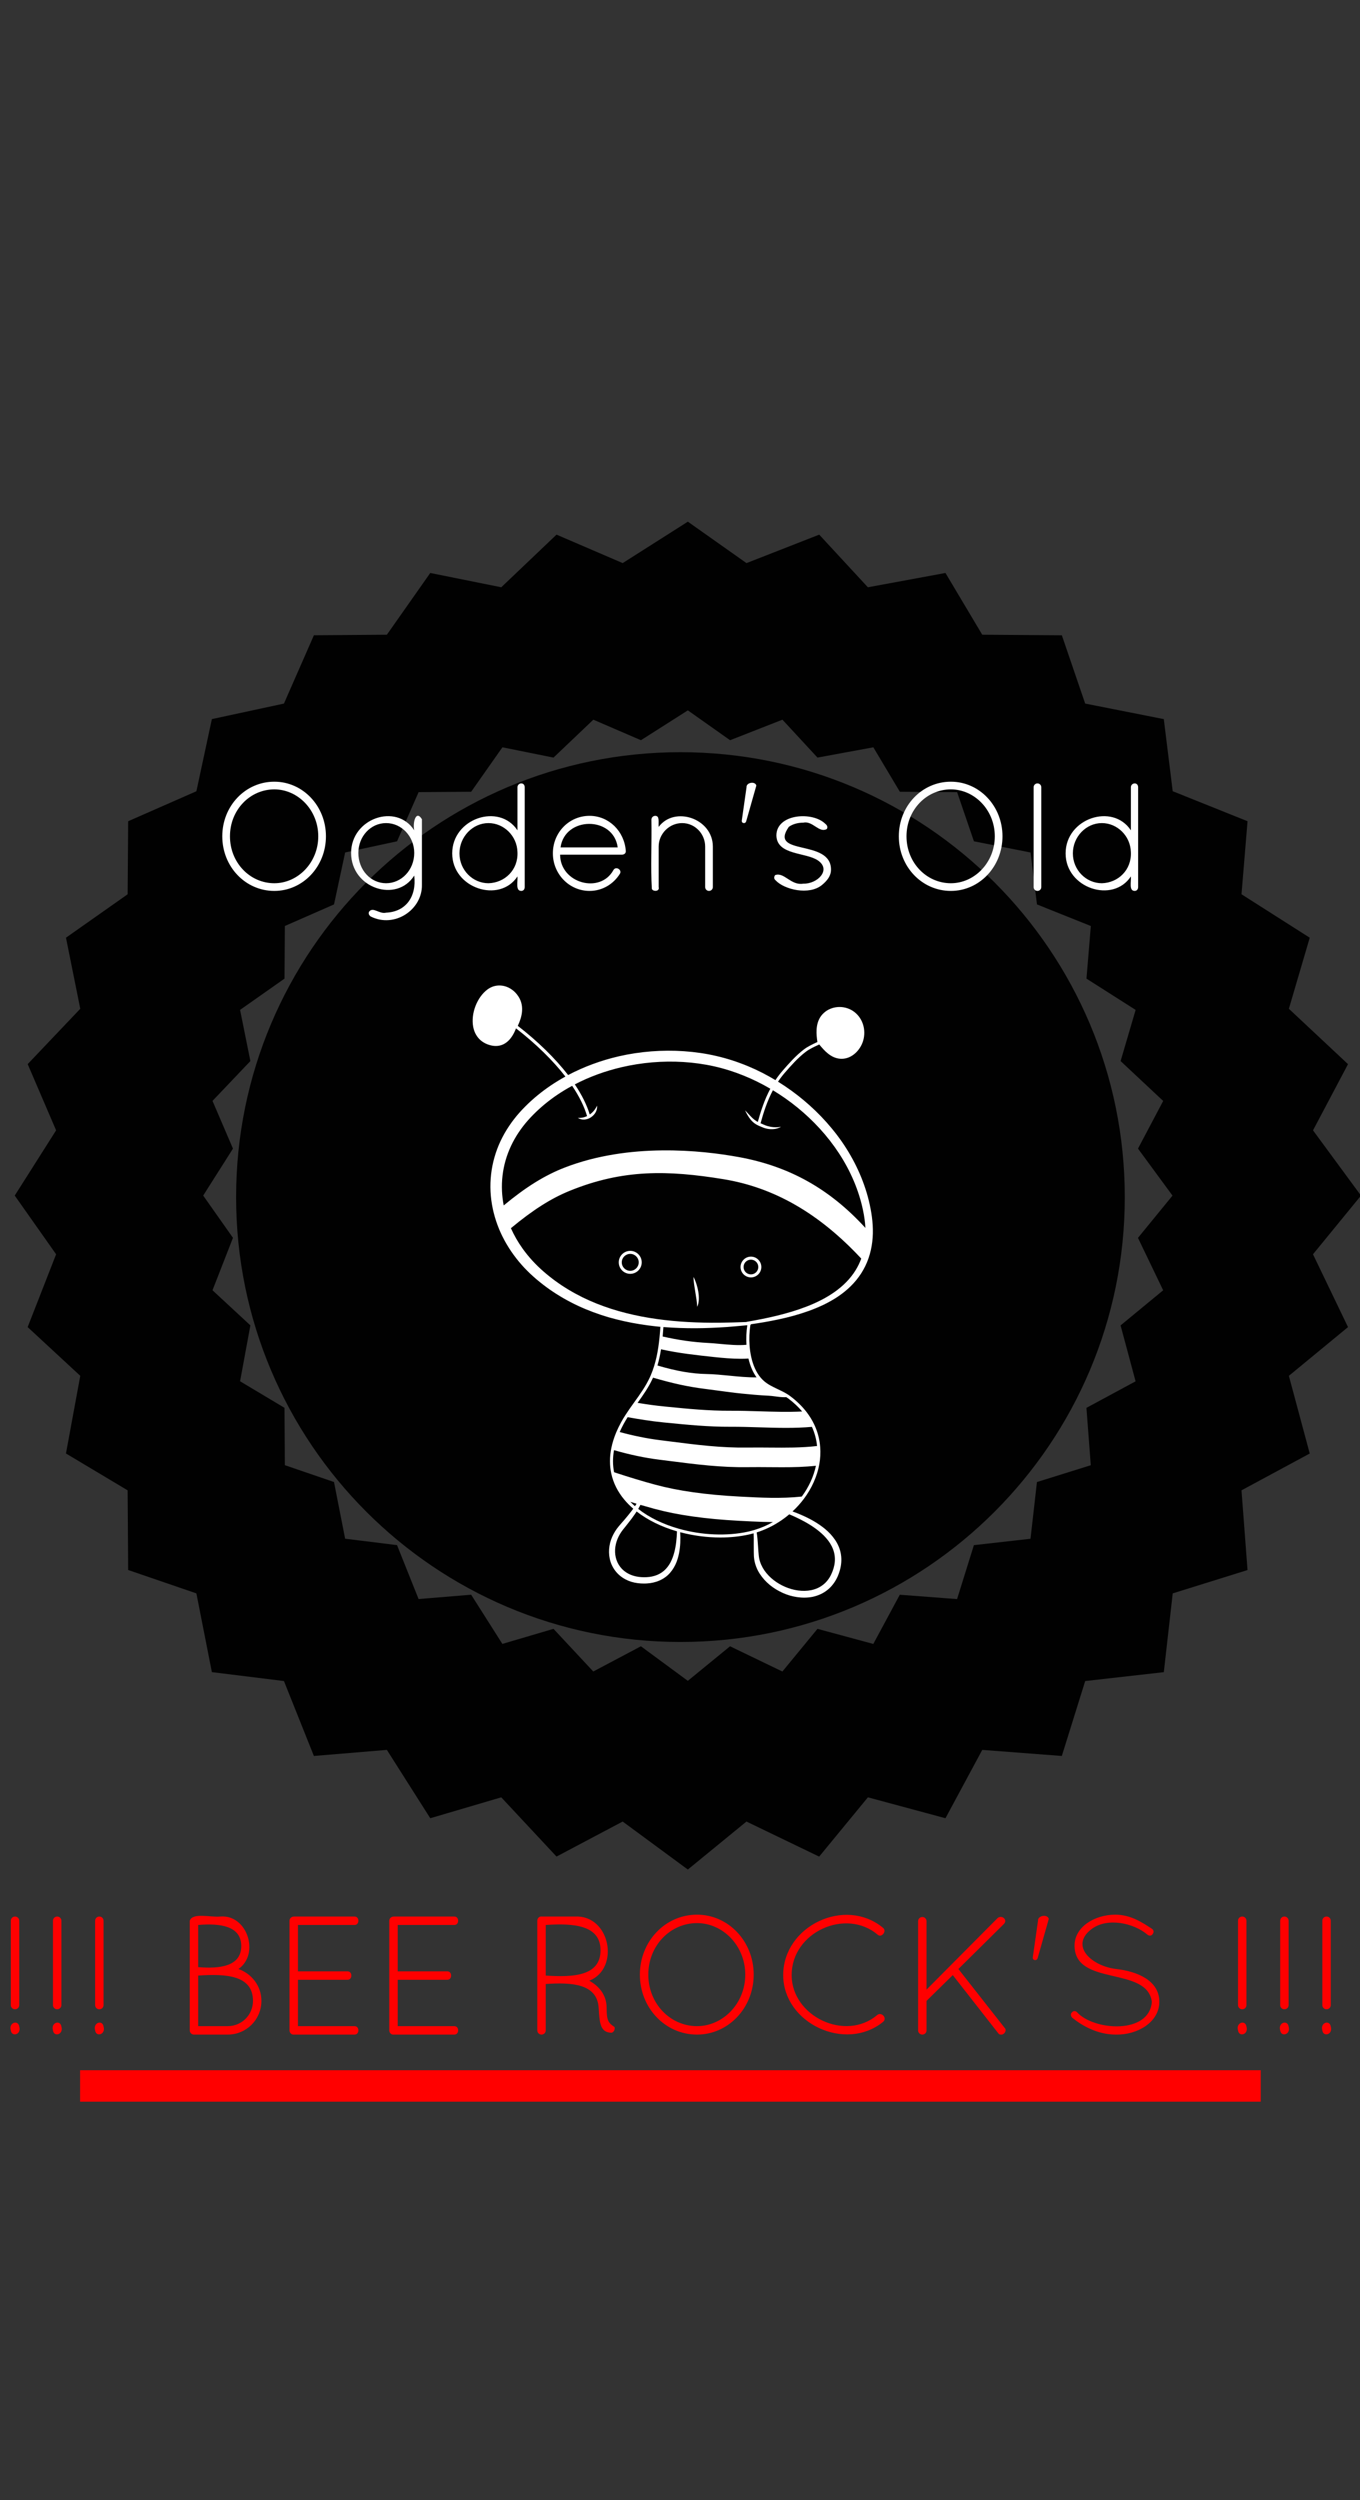 <svg xmlns="http://www.w3.org/2000/svg" width="173" height="318" x="0" y="0" id="svgcontent" viewBox="0 0 173 318" overflow="hidden"><rect x="0" y="0" width="173" height="318" fill="#333333" stroke="none"/><defs><path id="svg_4" d="M-130.442,-1630.05A7361.82,7361.82 0 0 1 14593.198,-1630.05A7361.82,7361.82 0 0 1 -130.442,-1630.05A7361.82,7361.82 0 0 1 14593.198,-1630.05A7361.82,7361.82 0 0 1 -130.442,-1630.05" stroke="#000000" fill="#000000"/><path id="svg_3" d="M21.512,347.715Q135.312,349.715 249.101,347.465" stroke="#000000" fill="#000000"/><path fill="#000000" stroke="#000000" d="M-7891.593,8347.525A8021.409,8021.409 0 0 1 8151.226,8347.525A8021.409,8021.409 0 0 1 -7891.593,8347.525A8021.409,8021.409 0 0 1 8151.226,8347.525A8021.409,8021.409 0 0 1 -7891.593,8347.525" id="svg_2"/><path fill="#000000" stroke="#000000" d="M-7888.243,8158.075A8021.409,8021.409 0 0 1 8154.575,8158.075A8021.409,8021.409 0 0 1 -7888.243,8158.075A8021.409,8021.409 0 0 1 8154.575,8158.075A8021.409,8021.409 0 0 1 -7888.243,8158.075" id="svg_1"/></defs><g mask="" style="pointer-events:all"><title style="pointer-events:inherit">Layer 1</title><line stroke-width="4" id="svg_26" y2="265.311" x2="160.373" y1="265.311" x1="10.189" stroke="#ff0000" fill="none" display="null" style="pointer-events:inherit"/><g id="svg_24" fill-opacity="1" display="null" clip-id="288" stroke-opacity="1" stroke="null" transform=""><path fill="#010101" d="M 86.557 95.671 C 55.341 95.671 30.034 121.007 30.034 152.258 C 30.034 183.508 55.341 208.843 86.557 208.843 C 117.774 208.843 143.08 183.508 143.08 152.258 C 143.08 121.007 117.774 95.671 86.557 95.671 Z M 167.02 159.531 L 173.125 152.069 L 167.023 143.768 L 171.475 135.35 L 163.952 128.306 L 166.607 119.268 L 157.926 113.742 L 158.695 104.452 L 149.176 100.635 L 148.042 91.464 L 138.04 89.486 L 135.074 80.803 L 124.947 80.73 L 120.268 72.876 L 110.4 74.696 L 104.209 68.001 L 94.957 71.622 L 87.499 66.352 L 79.209 71.62 L 70.793 68 L 63.763 74.696 L 54.732 72.876 L 49.213 80.73 L 39.93 80.8 L 36.12 89.488 L 26.951 91.462 L 24.983 100.639 L 16.304 104.452 L 16.237 113.742 L 8.393 119.265 L 10.211 128.306 L 3.521 135.345 L 7.138 143.768 L 1.875 152.065 L 7.138 159.531 L 3.518 168.793 L 10.211 174.991 L 8.391 184.869 L 16.235 189.555 L 16.304 199.688 L 24.982 202.662 L 26.952 212.677 L 36.12 213.811 L 39.928 223.34 L 49.213 222.568 L 54.732 231.26 L 63.763 228.601 L 70.793 236.136 L 79.207 231.681 L 87.497 237.786 L 94.954 231.681 L 104.202 236.142 L 110.402 228.601 L 120.268 231.26 L 124.95 222.568 L 135.07 223.34 L 138.043 213.811 L 148.044 212.681 L 149.178 202.662 L 158.693 199.693 L 157.926 189.555 L 166.606 184.873 L 163.952 174.991 L 171.475 168.793 L 167.02 159.531 Z M 144.756 157.444 L 147.962 164.111 L 142.544 168.577 L 144.454 175.69 L 138.201 179.064 L 138.754 186.361 L 131.905 188.502 L 131.087 195.715 L 123.885 196.527 L 121.746 203.387 L 114.459 202.834 L 111.09 209.092 L 103.988 207.172 L 99.525 212.6 L 92.866 209.39 L 87.494 213.785 L 81.527 209.39 L 75.469 212.598 L 70.408 207.172 L 63.905 209.089 L 59.934 202.831 L 53.247 203.383 L 50.505 196.524 L 43.904 195.708 L 42.486 188.498 L 36.236 186.356 L 36.188 179.061 L 30.539 175.684 L 31.85 168.574 L 27.031 164.109 L 29.634 157.439 L 25.847 152.064 L 29.634 146.09 L 27.031 140.023 L 31.85 134.957 L 30.539 128.446 L 36.19 124.472 L 36.237 117.777 L 42.488 115.034 L 43.906 108.425 L 50.508 107.005 L 53.249 100.751 L 59.937 100.702 L 63.91 95.049 L 70.41 96.358 L 75.475 91.536 L 81.532 94.147 L 87.499 90.35 L 92.871 94.147 L 99.531 91.536 L 103.99 96.358 L 111.095 95.049 L 114.466 100.702 L 121.751 100.753 L 123.89 107.005 L 131.094 108.43 L 131.91 115.034 L 138.761 117.78 L 138.206 124.472 L 144.459 128.45 L 142.548 134.957 L 147.965 140.029 L 144.759 146.09 L 149.15 152.069 L 144.756 157.444 Z" id="svg_25" stroke-width="0" stroke="null" transform=""/></g><g display="null" shapeVal="0" shapeId="0" lineHeight="1" font-style="normal" font-weight="normal" text-anchor="start" stroke-width="0" stroke="0" fill="ff0000" font-family="Quicksand" font-size="25.844" text="!!! BEE ROCK'S !!!" type="text" id="svg_20" transform="matrix(0.83 0 0 0.83 1.83 0)" fill-opacity="1" stroke-opacity="1"><path id="svg_21" fill="#ff0000" stroke="#000000" stroke-width="0" d="M-0.547,294.337C-0.547,293.978 -0.26,293.691 0.099,293.691C0.458,293.691 0.745,293.978 0.745,294.337C0.745,294.337 0.745,307.259 0.745,307.259C0.745,307.618 0.458,307.905 0.099,307.905C-0.26,307.905 -0.547,307.618 -0.547,307.259C-0.547,307.259 -0.547,294.337 -0.547,294.337C-0.547,294.337 -0.547,294.337 -0.547,294.337M-0.547,311.136C-0.906,309.915 0.602,309.484 0.745,310.561C1.104,311.782 -0.403,312.212 -0.547,311.136C-0.547,311.136 -0.547,311.136 -0.547,311.136M5.914,294.337C5.914,293.978 6.201,293.691 6.56,293.691C6.919,293.691 7.206,293.978 7.206,294.337C7.206,294.337 7.206,307.259 7.206,307.259C7.206,307.618 6.919,307.905 6.56,307.905C6.201,307.905 5.914,307.618 5.914,307.259C5.914,307.259 5.914,294.337 5.914,294.337C5.914,294.337 5.914,294.337 5.914,294.337M5.914,311.136C5.555,309.915 7.063,309.484 7.206,310.561C7.565,311.782 6.058,312.212 5.914,311.136C5.914,311.136 5.914,311.136 5.914,311.136M12.375,294.337C12.375,293.978 12.662,293.691 13.021,293.691C13.38,293.691 13.667,293.978 13.667,294.337C13.667,294.337 13.667,307.259 13.667,307.259C13.667,307.618 13.38,307.905 13.021,307.905C12.662,307.905 12.375,307.618 12.375,307.259C12.375,307.259 12.375,294.337 12.375,294.337C12.375,294.337 12.375,294.337 12.375,294.337M12.375,311.136C12.016,309.915 13.523,309.484 13.667,310.561C14.026,311.782 12.518,312.212 12.375,311.136C12.375,311.136 12.375,311.136 12.375,311.136M26.876,311.136C26.876,311.136 26.876,294.337 26.876,294.337C27.306,293.045 30.034,293.835 31.542,293.691C35.706,293.332 37.644,299.434 34.342,301.731C36.352,302.449 37.859,304.316 37.859,306.613C37.859,309.484 35.562,311.782 32.691,311.782C32.691,311.782 27.522,311.782 27.522,311.782C27.163,311.782 26.876,311.495 26.876,311.136C26.876,311.136 26.876,311.136 26.876,311.136M28.168,310.489C28.168,310.489 32.691,310.489 32.691,310.489C34.844,310.489 36.567,308.767 36.567,306.613C36.567,302.665 32.403,302.449 28.168,302.736C28.168,302.736 28.168,310.489 28.168,310.489C28.168,310.489 28.168,310.489 28.168,310.489M28.168,301.444C31.542,301.731 34.772,301.301 34.772,298.214C34.772,295.127 31.542,294.696 28.168,294.983C28.168,294.983 28.168,301.444 28.168,301.444C28.168,301.444 28.168,301.444 28.168,301.444M42.166,311.135C42.166,311.135 42.166,294.337 42.166,294.337C42.166,293.978 42.454,293.691 42.884,293.691C42.884,293.691 52.145,293.691 52.145,293.691C52.504,293.691 52.719,293.978 52.719,294.337C52.719,294.696 52.504,294.983 52.145,294.983C52.145,294.983 43.459,294.983 43.459,294.983C43.459,294.983 43.459,302.09 43.459,302.09C43.459,302.09 51.068,302.09 51.068,302.09C51.427,302.09 51.642,302.377 51.642,302.736C51.642,303.095 51.427,303.383 51.068,303.383C51.068,303.383 43.459,303.383 43.459,303.383C43.459,303.383 43.459,310.489 43.459,310.489C43.459,310.489 52.145,310.489 52.145,310.489C52.504,310.489 52.719,310.777 52.719,311.135C52.719,311.494 52.504,311.782 52.145,311.782C52.145,311.782 42.741,311.782 42.741,311.782C42.454,311.782 42.166,311.494 42.166,311.135C42.166,311.135 42.166,311.135 42.166,311.135M57.457,311.135C57.457,311.135 57.457,294.337 57.457,294.337C57.457,293.978 57.744,293.691 58.175,293.691C58.175,293.691 67.435,293.691 67.435,293.691C67.794,293.691 68.01,293.978 68.01,294.337C68.01,294.696 67.794,294.983 67.435,294.983C67.435,294.983 58.749,294.983 58.749,294.983C58.749,294.983 58.749,302.09 58.749,302.09C58.749,302.09 66.359,302.09 66.359,302.09C66.718,302.09 66.933,302.377 66.933,302.736C66.933,303.095 66.718,303.383 66.359,303.383C66.359,303.383 58.749,303.383 58.749,303.383C58.749,303.383 58.749,310.489 58.749,310.489C58.749,310.489 67.435,310.489 67.435,310.489C67.794,310.489 68.01,310.777 68.01,311.135C68.01,311.494 67.794,311.782 67.435,311.782C67.435,311.782 58.031,311.782 58.031,311.782C57.744,311.782 57.457,311.494 57.457,311.135C57.457,311.135 57.457,311.135 57.457,311.135M91.556,311.494C89.761,311.494 89.689,309.987 89.546,307.69C89.33,304.029 85.526,303.741 81.434,304.029C81.434,304.029 81.434,311.135 81.434,311.135C81.434,311.494 81.147,311.782 80.788,311.782C80.429,311.782 80.142,311.494 80.142,311.135C80.142,311.135 80.142,294.337 80.142,294.337C80.142,293.978 80.429,293.619 80.86,293.691C80.86,293.691 85.885,293.691 85.885,293.691C91.341,293.404 92.848,301.66 88.11,303.526C89.402,304.244 90.766,305.536 90.766,307.69C90.766,309.7 91.053,309.987 91.987,310.633C92.058,310.992 91.915,311.351 91.556,311.494C91.556,311.494 91.556,311.494 91.556,311.494M89.833,298.86C89.833,294.983 85.669,294.696 81.434,294.983C81.434,294.983 81.434,302.736 81.434,302.736C85.669,303.024 89.833,302.808 89.833,298.86C89.833,298.86 89.833,298.86 89.833,298.86M95.863,302.593C95.863,297.496 99.74,293.404 104.621,293.404C109.431,293.404 113.307,297.496 113.307,302.593C113.307,307.69 109.431,311.782 104.621,311.782C99.74,311.782 95.863,307.69 95.863,302.593C95.863,302.593 95.863,302.593 95.863,302.593M97.155,302.593C97.155,307.044 100.529,310.489 104.621,310.489C108.569,310.489 112.015,307.044 112.015,302.593C112.015,298.142 108.569,294.696 104.621,294.696C100.529,294.696 97.155,298.142 97.155,302.593C97.155,302.593 97.155,302.593 97.155,302.593M117.83,302.665C117.83,295.127 127.306,290.604 133.121,295.414C133.767,295.917 132.905,296.993 132.331,296.491C127.449,292.327 119.122,296.06 119.122,302.665C119.122,308.982 127.378,312.93 132.259,308.767C132.905,308.264 133.838,309.269 133.121,309.843C127.378,314.509 117.83,310.059 117.83,302.665C117.83,302.665 117.83,302.665 117.83,302.665M138.505,311.135C138.505,311.135 138.505,294.409 138.505,294.409C138.505,294.05 138.792,293.763 139.151,293.763C139.51,293.763 139.797,294.05 139.797,294.409C139.797,294.409 139.797,304.89 139.797,304.89C139.797,304.89 150.708,293.907 150.708,293.907C151.355,293.404 152.288,294.194 151.642,294.84C151.642,294.84 144.678,301.731 144.678,301.731C144.678,301.731 151.785,310.777 151.785,310.777C152.144,311.135 151.713,311.782 151.283,311.782C151.067,311.782 150.924,311.782 150.78,311.566C150.78,311.566 143.817,302.665 143.817,302.665C143.817,302.665 139.797,306.613 139.797,306.613C139.797,306.613 139.797,311.135 139.797,311.135C139.797,311.494 139.51,311.782 139.151,311.782C138.792,311.782 138.505,311.494 138.505,311.135C138.505,311.135 138.505,311.135 138.505,311.135M156.092,299.865C156.092,299.865 156.882,294.337 156.882,294.337C156.81,293.548 158.318,293.261 158.533,294.05C158.533,294.05 156.882,299.865 156.882,299.865C156.81,300.224 156.667,300.367 156.451,300.367C156.236,300.367 156.021,300.224 156.092,299.865C156.092,299.865 156.092,299.865 156.092,299.865M165.066,295.629C161.692,298.214 165.138,301.301 168.871,301.731C172.029,302.09 175.475,303.454 175.475,306.757C175.475,309.843 172.173,311.853 168.799,311.782C165.999,311.782 163.63,310.418 162.123,309.197C161.907,308.982 161.835,308.623 162.051,308.408C162.266,308.121 162.625,308.121 162.84,308.336C165.425,311.207 173.967,311.782 174.326,306.757C173.609,301.229 162.482,304.459 162.482,298.142C162.482,295.271 165.568,293.404 168.727,293.404C171.096,293.404 172.891,294.625 174.326,295.558C174.614,295.773 174.685,296.06 174.47,296.347C174.326,296.635 173.967,296.706 173.68,296.491C171.599,294.696 167.507,293.763 165.066,295.63C165.066,295.63 165.066,295.63 165.066,295.63M187.535,294.337C187.535,293.978 187.822,293.691 188.181,293.691C188.54,293.691 188.827,293.978 188.827,294.337C188.827,294.337 188.827,307.259 188.827,307.259C188.827,307.618 188.54,307.905 188.181,307.905C187.822,307.905 187.535,307.618 187.535,307.259C187.535,307.259 187.535,294.337 187.535,294.337C187.535,294.337 187.535,294.337 187.535,294.337M187.535,311.136C187.176,309.915 188.684,309.484 188.827,310.561C189.186,311.782 187.679,312.212 187.535,311.136C187.535,311.136 187.535,311.136 187.535,311.136M193.996,294.337C193.996,293.978 194.283,293.691 194.642,293.691C195.001,293.691 195.288,293.978 195.288,294.337C195.288,294.337 195.288,307.259 195.288,307.259C195.288,307.618 195.001,307.905 194.642,307.905C194.283,307.905 193.996,307.618 193.996,307.259C193.996,307.259 193.996,294.337 193.996,294.337C193.996,294.337 193.996,294.337 193.996,294.337M193.996,311.136C193.637,309.915 195.145,309.484 195.288,310.561C195.647,311.782 194.14,312.212 193.996,311.136C193.996,311.136 193.996,311.136 193.996,311.136M200.457,294.337C200.457,293.978 200.744,293.691 201.103,293.691C201.462,293.691 201.749,293.978 201.749,294.337C201.749,294.337 201.749,307.259 201.749,307.259C201.749,307.618 201.462,307.905 201.103,307.905C200.744,307.905 200.457,307.618 200.457,307.259C200.457,307.259 200.457,294.337 200.457,294.337C200.457,294.337 200.457,294.337 200.457,294.337M200.457,311.136C200.098,309.915 201.606,309.484 201.749,310.561C202.108,311.782 200.6,312.212 200.457,311.136C200.457,311.136 200.457,311.136 200.457,311.136"/></g><g display="null" shapeVal="0" shapeId="0" lineHeight="1" font-style="normal" font-weight="normal" text-anchor="start" stroke-width="0" stroke="0" fill="ffffff" font-family="Quicksand" font-size="23.535" text="Ogden's Old" type="text" id="svg_18" transform="matrix(0.83 0 0 0.83 1.83 0)" fill-opacity="1" stroke-opacity="1"><path d="M 31.862 128.156 C 31.862 123.515 35.392 119.788 39.838 119.788 C 44.218 119.788 47.749 123.515 47.749 128.156 C 47.749 132.798 44.218 136.525 39.838 136.525 C 35.392 136.525 31.862 132.798 31.862 128.156 C 31.862 128.156 31.862 128.156 31.862 128.156 M 33.039 128.156 C 33.039 132.21 36.112 135.348 39.838 135.348 C 43.434 135.348 46.572 132.21 46.572 128.156 C 46.572 124.103 43.434 120.965 39.838 120.965 C 36.112 120.965 33.039 124.103 33.039 128.156 C 33.039 128.156 33.039 128.156 33.039 128.156 M 62.458 125.541 C 62.458 125.541 62.458 135.609 62.458 135.609 C 62.524 139.401 58.274 142.278 54.613 140.447 C 54.352 140.251 54.221 139.99 54.352 139.728 C 54.94 138.878 55.921 140.12 56.967 139.859 C 59.909 139.728 61.674 137.505 61.282 134.171 C 58.601 138.421 51.606 136.132 51.606 130.706 C 51.606 125.411 58.536 122.992 61.282 127.241 C 61.02 126.064 61.543 124.038 62.458 125.541 C 62.458 125.541 62.458 125.541 62.458 125.541 M 56.967 135.348 C 59.32 135.348 61.282 133.321 61.282 130.706 C 61.282 128.156 59.32 126.13 56.967 126.13 C 54.613 126.13 52.717 128.156 52.717 130.706 C 52.717 133.321 54.613 135.348 56.967 135.348 C 56.967 135.348 56.967 135.348 56.967 135.348 M 77.691 136.525 C 76.776 136.525 77.168 135.152 77.103 134.302 C 74.357 138.486 67.1 136.132 67.1 130.772 C 67.1 125.411 74.291 122.992 77.103 127.241 C 77.103 127.241 77.103 120.638 77.103 120.638 C 77.103 120.311 77.364 120.05 77.691 120.05 C 78.018 120.05 78.214 120.311 78.214 120.638 C 78.214 120.638 78.214 135.936 78.214 135.936 C 78.214 136.263 78.018 136.525 77.691 136.525 C 77.691 136.525 77.691 136.525 77.691 136.525 M 72.657 135.348 C 75.141 135.283 77.233 133.321 77.103 130.575 C 77.037 128.091 75.011 126.13 72.657 126.13 C 70.238 126.13 68.211 128.222 68.211 130.772 C 68.211 133.321 70.238 135.348 72.657 135.348 C 72.657 135.348 72.657 135.348 72.657 135.348 M 88.151 136.525 C 85.013 136.525 82.529 133.91 82.529 130.772 C 82.529 127.568 85.013 125.018 88.151 125.018 C 91.093 125.018 93.512 127.372 93.708 130.445 C 93.708 130.772 93.447 130.968 93.12 130.968 C 93.12 130.968 83.64 130.968 83.64 130.968 C 83.64 135.348 89.786 137.048 91.812 133.321 C 92.205 132.667 93.185 133.321 92.793 133.91 C 91.812 135.479 90.112 136.525 88.151 136.525 C 88.151 136.525 88.151 136.525 88.151 136.525 M 92.466 129.856 C 91.812 125.018 84.359 125.084 83.706 129.856 C 83.706 129.856 92.466 129.856 92.466 129.856 C 92.466 129.856 92.466 129.856 92.466 129.856 M 98.742 135.936 C 98.938 136.655 97.827 136.655 97.696 136.198 C 97.5 132.994 97.696 129.137 97.631 125.607 C 97.631 125.28 97.892 125.018 98.219 125.018 C 98.938 125.018 98.677 125.999 98.742 126.718 C 101.161 123.449 107.045 125.411 107.045 129.726 C 107.045 129.726 107.045 135.936 107.045 135.936 C 107.045 136.263 106.784 136.525 106.457 136.525 C 106.13 136.525 105.868 136.263 105.868 135.936 C 105.868 135.936 105.868 129.726 105.868 129.726 C 105.868 127.764 104.299 126.13 102.338 126.13 C 100.377 126.13 98.742 127.764 98.742 129.726 C 98.742 129.726 98.742 135.936 98.742 135.936 C 98.742 135.936 98.742 135.936 98.742 135.936 M 111.491 125.672 C 111.491 125.672 112.21 120.638 112.21 120.638 C 112.144 119.919 113.517 119.658 113.713 120.377 C 113.713 120.377 112.21 125.672 112.21 125.672 C 112.144 125.999 112.014 126.13 111.817 126.13 C 111.621 126.13 111.425 125.999 111.491 125.672 C 111.491 125.672 111.491 125.672 111.491 125.672 M 118.682 126.718 C 115.544 131.229 125.154 128.483 125.154 133.256 C 125.154 134.237 124.566 134.956 123.781 135.609 C 121.82 137.244 117.963 136.329 116.655 134.89 C 116.394 134.694 116.394 134.367 116.59 134.106 C 117.963 133.583 119.009 135.74 120.905 135.413 C 123.062 135.479 125.22 133.321 123.193 131.883 C 121.362 130.575 116.851 131.098 116.786 128.026 C 116.786 124.692 122.343 124.299 124.304 126.261 C 124.566 126.457 124.697 126.784 124.501 127.045 C 123.324 127.699 122.343 125.738 120.905 126.064 C 119.99 126.064 119.205 126.326 118.682 126.718 C 118.682 126.718 118.682 126.718 118.682 126.718 M 135.549 128.156 C 135.549 123.515 139.079 119.788 143.525 119.788 C 147.905 119.788 151.436 123.515 151.436 128.156 C 151.436 132.798 147.905 136.525 143.525 136.525 C 139.08 136.525 135.549 132.798 135.549 128.156 C 135.549 128.156 135.549 128.156 135.549 128.156 M 136.726 128.156 C 136.726 132.21 139.799 135.348 143.525 135.348 C 147.121 135.348 150.259 132.21 150.259 128.156 C 150.259 124.103 147.121 120.965 143.525 120.965 C 139.799 120.965 136.726 124.103 136.726 128.156 C 136.726 128.156 136.726 128.156 136.726 128.156 M 156.208 120.638 C 156.208 120.311 156.47 120.05 156.797 120.05 C 157.123 120.05 157.385 120.311 157.385 120.638 C 157.385 120.638 157.385 135.936 157.385 135.936 C 157.385 136.263 157.123 136.525 156.797 136.525 C 156.47 136.525 156.208 136.263 156.208 135.936 C 156.208 135.936 156.208 120.638 156.208 120.638 C 156.208 120.638 156.208 120.638 156.208 120.638 M 171.702 136.525 C 170.787 136.525 171.179 135.152 171.114 134.302 C 168.368 138.486 161.111 136.132 161.111 130.772 C 161.111 125.411 168.303 122.992 171.114 127.241 C 171.114 127.241 171.114 120.638 171.114 120.638 C 171.114 120.311 171.375 120.05 171.702 120.05 C 172.029 120.05 172.225 120.311 172.225 120.638 C 172.225 120.638 172.225 135.936 172.225 135.936 C 172.225 136.263 172.029 136.525 171.702 136.525 C 171.702 136.525 171.702 136.525 171.702 136.525 M 166.668 135.348 C 169.153 135.283 171.245 133.321 171.114 130.575 C 171.049 128.091 169.022 126.13 166.668 126.13 C 164.249 126.13 162.223 128.222 162.223 130.772 C 162.223 133.321 164.249 135.348 166.668 135.348 C 166.668 135.348 166.668 135.348 166.668 135.348" stroke-width="0" stroke="#000000" fill="#ffffff" id="svg_19" transform=""/></g><g id="svg_14" fill-opacity="1" display="null" clip-id="346" stroke-opacity="1" stroke="null" transform=""><path fill="#ffffff" d="M 60.194 130.603 C 60.423 131.802 61.192 132.632 62.36 132.94 C 62.606 133.005 62.843 133.038 63.071 133.038 C 64.19 133.038 65.086 132.264 65.638 130.796 C 68.135 132.727 70.323 134.866 71.923 136.927 C 71.601 137.104 71.283 137.288 70.969 137.479 C 69.768 138.212 68.629 139.054 67.579 140.005 C 67.317 140.242 67.06 140.488 66.81 140.739 C 66.685 140.865 66.562 140.992 66.44 141.121 L 66.258 141.316 L 66.076 141.518 C 65.598 142.056 65.153 142.629 64.749 143.234 C 63.94 144.441 63.299 145.779 62.9 147.194 C 62.497 148.607 62.327 150.088 62.398 151.553 C 62.436 152.285 62.532 153.013 62.683 153.727 L 62.742 153.995 L 62.805 154.257 C 62.85 154.436 62.897 154.61 62.947 154.786 C 63.048 155.136 63.163 155.481 63.29 155.821 C 63.354 155.992 63.42 156.16 63.489 156.329 L 63.596 156.579 L 63.702 156.818 L 63.819 157.069 C 63.859 157.151 63.898 157.232 63.939 157.312 C 64.02 157.474 64.103 157.634 64.189 157.792 C 64.534 158.426 64.921 159.033 65.342 159.611 C 65.765 160.19 66.22 160.742 66.709 161.26 C 67.196 161.778 67.718 162.268 68.254 162.721 C 68.788 163.173 69.343 163.602 69.914 164.004 C 70.488 164.405 71.078 164.777 71.682 165.125 C 72.286 165.472 72.904 165.792 73.531 166.087 C 74.16 166.38 74.8 166.645 75.447 166.887 C 76.094 167.13 76.747 167.346 77.406 167.54 C 78.067 167.73 78.731 167.897 79.399 168.045 C 80.735 168.339 82.081 168.552 83.428 168.699 C 83.597 168.716 83.766 168.736 83.934 168.75 L 84.008 168.756 C 83.978 169.189 83.942 169.652 83.893 170.117 C 83.851 170.543 83.8 170.96 83.74 171.357 C 83.609 172.236 83.436 173.018 83.21 173.747 C 83.086 174.151 82.943 174.542 82.784 174.913 C 82.754 174.985 82.722 175.057 82.69 175.127 L 82.678 175.152 C 82.155 176.304 81.404 177.349 80.678 178.359 L 80.611 178.451 C 80.267 178.933 79.912 179.428 79.588 179.933 L 79.749 180.036 L 79.749 180.037 L 79.587 179.932 C 79.367 180.273 79.176 180.592 79.003 180.908 C 78.769 181.339 78.561 181.769 78.385 182.186 C 78.106 182.856 77.898 183.519 77.768 184.162 C 77.536 185.296 77.534 186.4 77.763 187.442 C 78.021 188.628 78.578 189.738 79.417 190.742 C 79.748 191.14 80.129 191.525 80.552 191.89 C 80.468 192.005 80.383 192.122 80.296 192.236 C 80.01 192.603 79.716 192.967 79.407 193.325 L 78.939 193.862 L 78.822 193.998 L 78.702 194.139 C 78.619 194.239 78.538 194.342 78.462 194.449 C 78.154 194.872 77.901 195.343 77.724 195.849 C 77.551 196.357 77.461 196.899 77.471 197.449 C 77.483 197.996 77.594 198.556 77.832 199.07 C 78.068 199.582 78.424 200.046 78.86 200.408 C 79.296 200.772 79.804 201.035 80.329 201.194 C 80.855 201.35 81.394 201.412 81.92 201.411 L 82.023 201.409 L 82.115 201.407 C 82.187 201.405 82.249 201.401 82.317 201.397 C 82.449 201.387 82.582 201.375 82.716 201.357 C 82.983 201.318 83.249 201.255 83.511 201.171 C 84.034 201 84.537 200.72 84.948 200.344 C 85.358 199.966 85.671 199.508 85.901 199.035 C 86.132 198.561 86.274 198.063 86.376 197.571 C 86.551 196.667 86.578 195.766 86.523 194.882 C 88.19 195.327 89.945 195.555 91.638 195.555 C 92.895 195.555 94.117 195.43 95.249 195.178 C 95.457 195.132 95.663 195.08 95.867 195.023 C 95.879 195.237 95.883 195.453 95.883 195.667 C 95.888 195.956 95.885 196.246 95.882 196.538 C 95.882 196.83 95.882 197.125 95.887 197.421 C 95.89 197.569 95.894 197.72 95.898 197.868 L 95.9 197.922 L 95.901 197.953 L 95.904 197.983 C 95.907 198.023 95.91 198.064 95.915 198.104 C 95.921 198.185 95.931 198.266 95.944 198.349 C 96.045 198.996 96.289 199.62 96.643 200.164 C 96.995 200.708 97.435 201.187 97.926 201.594 C 98.423 201.997 98.97 202.331 99.552 202.594 C 99.843 202.723 100.143 202.841 100.452 202.931 S 101.077 203.09 101.399 203.137 C 102.039 203.23 102.709 203.233 103.373 203.1 C 104.033 202.961 104.685 202.678 105.232 202.244 C 105.779 201.817 106.208 201.243 106.492 200.643 L 106.545 200.529 C 106.561 200.492 106.577 200.453 106.594 200.415 C 106.624 200.341 106.655 200.266 106.683 200.189 C 106.74 200.036 106.792 199.878 106.836 199.72 C 106.925 199.402 106.986 199.071 107.013 198.733 C 107.065 198.059 106.961 197.36 106.703 196.74 C 106.447 196.117 106.064 195.577 105.634 195.112 C 105.417 194.879 105.19 194.664 104.95 194.465 C 104.71 194.267 104.464 194.083 104.21 193.911 C 103.702 193.568 103.178 193.267 102.638 193.007 C 102.098 192.745 101.55 192.508 100.993 192.305 C 100.933 192.284 100.872 192.26 100.811 192.239 C 101.344 191.746 101.829 191.208 102.256 190.639 C 103.266 189.29 103.945 187.769 104.221 186.237 C 104.351 185.504 104.39 184.774 104.335 184.063 C 104.261 183.063 104.008 182.098 103.578 181.19 C 103.311 180.626 102.976 180.083 102.583 179.576 C 102.02 178.849 101.325 178.175 100.519 177.572 C 100.416 177.493 100.304 177.417 100.175 177.337 L 100.175 177.337 C 99.776 177.086 99.345 176.882 98.928 176.683 C 98.297 176.383 97.701 176.101 97.197 175.666 C 97.05 175.541 96.91 175.395 96.773 175.237 C 96.202 174.566 95.791 173.66 95.549 172.545 C 95.456 172.118 95.39 171.664 95.353 171.192 C 95.282 170.289 95.32 169.365 95.46 168.507 C 95.477 168.505 95.493 168.504 95.51 168.502 L 95.507 168.433 C 96.67 168.268 97.828 168.07 98.982 167.826 C 100.296 167.548 101.6 167.198 102.878 166.738 C 104.153 166.276 105.405 165.704 106.564 164.931 C 107.138 164.545 107.69 164.107 108.194 163.614 C 108.698 163.121 109.156 162.569 109.543 161.967 C 109.931 161.366 110.247 160.713 110.481 160.038 C 110.718 159.358 110.872 158.654 110.956 157.947 C 111.125 156.53 111.005 155.109 110.744 153.748 C 110.228 151.022 109.14 148.419 107.665 146.082 C 106.927 144.91 106.082 143.81 105.166 142.777 C 104.247 141.744 103.25 140.783 102.189 139.899 C 101.172 139.052 100.096 138.277 98.969 137.579 C 99.239 137.174 99.529 136.793 99.846 136.43 C 100.572 135.595 101.476 134.557 102.495 133.782 C 102.955 133.432 103.528 133.165 104.084 132.907 C 104.128 132.887 104.17 132.867 104.215 132.846 C 104.847 133.623 105.696 134.597 106.924 134.664 C 106.969 134.666 107.013 134.668 107.056 134.668 C 108.392 134.668 109.432 133.553 109.785 132.413 C 110.236 130.949 109.707 129.374 108.495 128.581 C 107.341 127.824 105.786 127.931 104.795 128.835 C 103.763 129.775 103.806 131.185 103.928 132.163 C 103.943 132.276 103.959 132.397 103.979 132.533 C 103.959 132.542 103.939 132.55 103.921 132.56 C 103.348 132.826 102.756 133.101 102.262 133.477 C 101.212 134.275 100.294 135.331 99.557 136.178 C 99.225 136.559 98.922 136.957 98.64 137.38 C 98.107 137.059 97.561 136.754 97.006 136.469 C 96.697 136.311 96.386 136.158 96.072 136.012 C 95.756 135.867 95.437 135.728 95.116 135.595 C 93.831 135.063 92.503 134.63 91.14 134.315 C 89.779 133.999 88.397 133.8 87.009 133.704 C 84.234 133.514 81.436 133.732 78.72 134.35 C 76.489 134.868 74.31 135.657 72.269 136.736 C 70.644 134.631 68.413 132.446 65.867 130.478 C 66.371 129.392 66.846 127.851 65.76 126.481 C 64.791 125.258 63.183 124.982 62.021 125.839 C 60.675 126.833 59.875 128.923 60.194 130.603 Z M 100.16 177.362 L 100.071 177.509 L 100.071 177.504 L 100.16 177.362 Z M 101.993 190.346 C 99.41 190.63 96.657 190.486 94.225 190.356 L 94.037 190.346 C 89.771 190.121 86.272 189.627 83.343 188.835 C 81.763 188.409 80.099 187.906 78.116 187.256 C 77.935 186.359 77.931 185.415 78.106 184.444 C 80.125 185.028 82.015 185.425 83.874 185.657 C 84.301 185.711 84.728 185.767 85.152 185.82 C 88.538 186.253 91.736 186.661 95.143 186.608 C 96.069 186.594 96.994 186.602 97.889 186.61 C 98.43 186.614 98.962 186.619 99.49 186.619 C 100.936 186.619 102.347 186.586 103.79 186.429 C 103.503 187.789 102.886 189.138 101.993 190.346 Z M 96.415 196.506 C 96.379 195.978 96.342 195.442 96.255 194.909 C 97.255 194.591 98.216 194.138 99.111 193.56 C 99.555 193.276 99.988 192.954 100.4 192.605 C 101.064 192.884 101.716 193.192 102.346 193.538 C 102.853 193.816 103.345 194.121 103.805 194.462 C 104.267 194.804 104.7 195.18 105.074 195.606 C 105.45 196.031 105.762 196.508 105.962 197.03 C 106.163 197.549 106.241 198.112 106.189 198.666 C 106.14 199.22 105.967 199.767 105.722 200.275 C 105.479 200.782 105.136 201.232 104.696 201.57 C 104.261 201.912 103.739 202.138 103.193 202.251 C 102.645 202.364 102.072 202.368 101.513 202.292 C 100.39 202.133 99.308 201.664 98.411 200.971 C 97.964 200.624 97.563 200.214 97.242 199.752 C 96.923 199.29 96.686 198.772 96.575 198.227 C 96.548 198.09 96.53 197.956 96.516 197.811 L 96.477 197.378 C 96.455 197.089 96.436 196.798 96.415 196.506 Z M 86.364 194.443 C 84.352 193.875 82.566 193.002 81.185 191.916 C 81.284 191.746 81.379 191.576 81.468 191.404 C 82.104 191.59 82.686 191.754 83.243 191.906 C 86.189 192.703 89.713 193.2 94.017 193.43 C 94.519 193.456 95.035 193.483 95.566 193.509 C 96.637 193.56 97.515 193.587 98.319 193.592 C 97.577 194.012 96.794 194.348 95.984 194.591 C 95.717 194.674 95.442 194.746 95.166 194.807 C 92.487 195.402 89.28 195.269 86.364 194.443 Z M 80.773 192.563 C 80.845 192.458 80.915 192.352 80.983 192.245 C 82.365 193.323 84.131 194.194 86.115 194.771 C 86.085 195.669 86.001 196.562 85.78 197.42 C 85.664 197.87 85.507 198.311 85.293 198.715 C 85.078 199.12 84.802 199.488 84.46 199.783 C 84.12 200.079 83.716 200.296 83.281 200.426 C 82.847 200.56 82.387 200.612 81.924 200.609 C 81.462 200.607 81.001 200.549 80.565 200.415 C 80.129 200.283 79.719 200.073 79.372 199.786 C 79.025 199.501 78.743 199.138 78.552 198.729 C 78.36 198.321 78.257 197.873 78.241 197.419 C 78.207 196.51 78.517 195.599 79.037 194.841 C 79.102 194.747 79.17 194.653 79.242 194.563 L 79.464 194.285 L 79.912 193.722 C 80.209 193.348 80.5 192.963 80.773 192.563 Z M 80.176 191.014 C 80.455 191.1 80.72 191.181 80.975 191.259 C 80.908 191.366 80.84 191.471 80.771 191.574 C 80.562 191.392 80.363 191.205 80.176 191.014 Z M 79.841 180.251 C 81.19 180.493 82.773 180.756 84.403 180.917 L 84.708 180.947 C 87.486 181.223 90.111 181.481 92.914 181.47 C 94.124 181.464 95.362 181.503 96.564 181.54 C 97.693 181.575 98.841 181.61 99.991 181.61 C 101.09 181.61 102.193 181.577 103.282 181.481 C 103.632 182.255 103.853 183.072 103.934 183.916 C 101.925 184.149 99.973 184.134 97.907 184.117 C 97.006 184.108 96.072 184.101 95.137 184.115 C 91.763 184.168 88.585 183.764 85.221 183.334 C 84.79 183.279 84.357 183.222 83.922 183.168 C 82.274 182.96 80.606 182.624 78.828 182.138 C 78.979 181.796 79.15 181.447 79.341 181.096 C 79.491 180.82 79.656 180.543 79.841 180.251 Z M 83.029 175.312 L 83.041 175.286 C 83.051 175.266 83.06 175.242 83.07 175.222 C 85.511 175.943 87.609 176.398 89.66 176.65 C 90.262 176.724 90.875 176.807 91.468 176.889 C 92.418 177.019 93.401 177.154 94.37 177.25 C 95.401 177.353 96.6 177.466 97.785 177.52 C 98.037 177.533 98.312 177.57 98.604 177.607 C 98.989 177.658 99.386 177.711 99.767 177.711 C 99.852 177.711 99.937 177.707 100.019 177.701 C 100.116 177.762 100.203 177.822 100.284 177.882 C 100.955 178.386 101.545 178.937 102.04 179.527 C 100.225 179.615 98.371 179.557 96.573 179.502 C 95.372 179.465 94.128 179.427 92.91 179.433 C 90.137 179.446 87.537 179.188 84.783 178.916 L 84.441 178.882 C 83.427 178.782 82.359 178.636 81.102 178.428 C 81.804 177.452 82.517 176.439 83.029 175.312 Z M 84.088 171.617 C 86.339 172.117 88.561 172.356 90.909 172.609 C 91.937 172.718 93.095 172.822 94.241 172.822 C 94.565 172.822 94.887 172.812 95.207 172.794 C 95.428 173.742 95.776 174.545 96.238 175.187 C 95.1 175.201 93.926 175.085 92.784 174.972 C 91.825 174.877 90.835 174.781 89.884 174.762 C 87.989 174.727 86.052 174.391 83.631 173.677 C 83.82 173.04 83.969 172.361 84.088 171.617 Z M 84.39 168.786 L 84.439 168.791 C 84.78 168.818 85.115 168.84 85.453 168.858 C 86.128 168.897 86.802 168.92 87.477 168.931 C 88.824 168.957 90.169 168.914 91.507 168.841 C 91.842 168.822 92.176 168.801 92.509 168.779 L 93.508 168.697 C 94.027 168.651 94.543 168.606 95.062 168.555 C 94.941 169.352 94.903 170.204 94.955 171.044 C 93.888 171.146 92.65 171.029 91.552 170.928 C 91.033 170.878 90.543 170.833 90.093 170.811 C 88.171 170.713 86.271 170.443 84.293 169.989 C 84.332 169.575 84.364 169.17 84.39 168.786 Z M 64.991 156.214 C 67.771 153.904 70.076 152.437 72.452 151.467 C 79.263 148.687 84.984 148.836 92.009 149.977 C 98.472 151.03 104.213 154.335 109.556 160.08 C 109.368 160.591 109.132 161.083 108.845 161.547 C 108.165 162.659 107.212 163.592 106.141 164.343 C 105.067 165.098 103.875 165.685 102.648 166.164 C 101.417 166.644 100.144 167.02 98.857 167.336 C 97.57 167.65 96.266 167.904 94.956 168.128 L 94.96 168.145 C 93.808 168.187 92.653 168.227 91.503 168.236 C 90.176 168.247 88.847 168.22 87.522 168.148 C 84.872 168.001 82.231 167.661 79.661 167.014 C 77.095 166.37 74.601 165.406 72.335 164.043 C 71.203 163.364 70.129 162.586 69.135 161.717 C 68.141 160.851 67.242 159.878 66.478 158.806 C 65.895 157.992 65.396 157.125 64.991 156.214 Z M 71.725 138.711 C 72.07 138.499 72.423 138.298 72.779 138.105 C 73.683 139.444 74.321 140.738 74.678 141.953 C 74.666 141.959 74.655 141.965 74.644 141.97 C 74.532 142.023 74.415 142.065 74.296 142.1 C 74.054 142.169 73.798 142.196 73.516 142.18 C 73.745 142.348 74.049 142.418 74.344 142.398 C 74.492 142.388 74.639 142.357 74.78 142.307 C 74.815 142.296 74.85 142.281 74.884 142.266 C 74.917 142.252 74.955 142.234 74.984 142.221 C 75.052 142.186 75.115 142.149 75.178 142.108 C 75.426 141.945 75.633 141.721 75.774 141.463 C 75.913 141.205 75.986 140.908 75.947 140.626 C 75.827 140.883 75.69 141.102 75.525 141.295 C 75.375 141.471 75.205 141.623 75.019 141.752 C 74.65 140.539 74.012 139.251 73.119 137.923 C 74.988 136.949 76.99 136.226 79.043 135.744 C 81.618 135.142 84.282 134.913 86.922 135.076 C 88.243 135.158 89.556 135.338 90.844 135.627 C 92.134 135.916 93.396 136.317 94.622 136.814 C 95.784 137.285 96.908 137.842 97.989 138.474 C 97.234 139.888 96.76 141.387 96.399 142.7 C 96.336 142.667 96.275 142.634 96.217 142.597 C 96.037 142.483 95.871 142.349 95.71 142.2 C 95.387 141.902 95.102 141.545 94.775 141.221 C 94.972 141.637 95.188 142.042 95.49 142.407 C 95.64 142.588 95.816 142.757 96.012 142.899 C 96.112 142.969 96.218 143.031 96.324 143.088 L 96.406 143.128 L 96.483 143.165 C 96.534 143.19 96.589 143.215 96.641 143.239 C 96.748 143.285 96.854 143.329 96.958 143.37 C 97.06 143.411 97.175 143.459 97.292 143.493 C 97.522 143.563 97.759 143.604 97.996 143.616 C 98.234 143.628 98.471 143.614 98.703 143.566 C 98.932 143.517 99.158 143.438 99.353 143.312 C 98.903 143.41 98.458 143.394 98.029 143.318 C 97.816 143.278 97.606 143.223 97.406 143.149 C 97.305 143.112 97.212 143.07 97.105 143.022 L 96.793 142.888 C 96.778 142.881 96.764 142.874 96.749 142.868 C 97.105 141.566 97.572 140.072 98.319 138.67 C 99.4 139.323 100.437 140.051 101.418 140.849 C 103.468 142.517 105.282 144.485 106.729 146.697 C 108.176 148.907 109.249 151.368 109.785 153.953 C 109.938 154.688 110.045 155.434 110.085 156.181 C 105.544 151.209 100.409 148.339 93.974 147.166 C 89.233 146.301 80.055 145.324 71.847 148.497 C 69.308 149.479 66.901 150.971 64.075 153.319 C 63.958 152.715 63.883 152.102 63.855 151.487 C 63.795 150.177 63.949 148.857 64.311 147.598 C 64.671 146.336 65.24 145.136 65.968 144.044 C 66.332 143.497 66.735 142.976 67.171 142.484 C 67.607 141.993 68.074 141.523 68.561 141.079 C 69.535 140.191 70.599 139.4 71.725 138.711 Z" id="svg_15" stroke-width="0" stroke="null" transform=""/><path fill="#ffffff" d="M 88.823 164.265 C 88.877 164.588 88.906 164.918 88.896 165.249 C 88.882 165.579 88.833 165.918 88.689 166.219 C 88.672 165.888 88.639 165.578 88.594 165.263 C 88.55 164.951 88.497 164.64 88.446 164.327 C 88.395 164.015 88.341 163.7 88.298 163.382 C 88.256 163.063 88.216 162.742 88.215 162.409 C 88.371 162.702 88.491 163.004 88.591 163.314 C 88.69 163.625 88.77 163.942 88.823 164.265 Z M 94.202 161.152 C 94.202 161.881 94.796 162.473 95.524 162.473 C 96.254 162.473 96.847 161.881 96.847 161.152 C 96.847 160.423 96.254 159.83 95.524 159.83 C 94.796 159.83 94.202 160.423 94.202 161.152 Z M 94.585 161.152 C 94.585 160.634 95.006 160.214 95.522 160.214 C 96.039 160.214 96.461 160.634 96.461 161.152 C 96.461 161.669 96.039 162.09 95.522 162.09 C 95.006 162.09 94.585 161.669 94.585 161.152 Z M 78.709 160.558 C 78.709 161.364 79.364 162.02 80.17 162.02 S 81.632 161.364 81.632 160.558 C 81.632 159.753 80.976 159.097 80.17 159.097 S 78.709 159.753 78.709 160.558 Z M 79.092 160.558 C 79.092 159.964 79.576 159.48 80.17 159.48 S 81.248 159.964 81.248 160.558 S 80.764 161.637 80.17 161.637 C 79.576 161.637 79.092 161.152 79.092 160.558 Z" id="svg_16" stroke-width="0" stroke="null" transform=""/></g></g></svg>